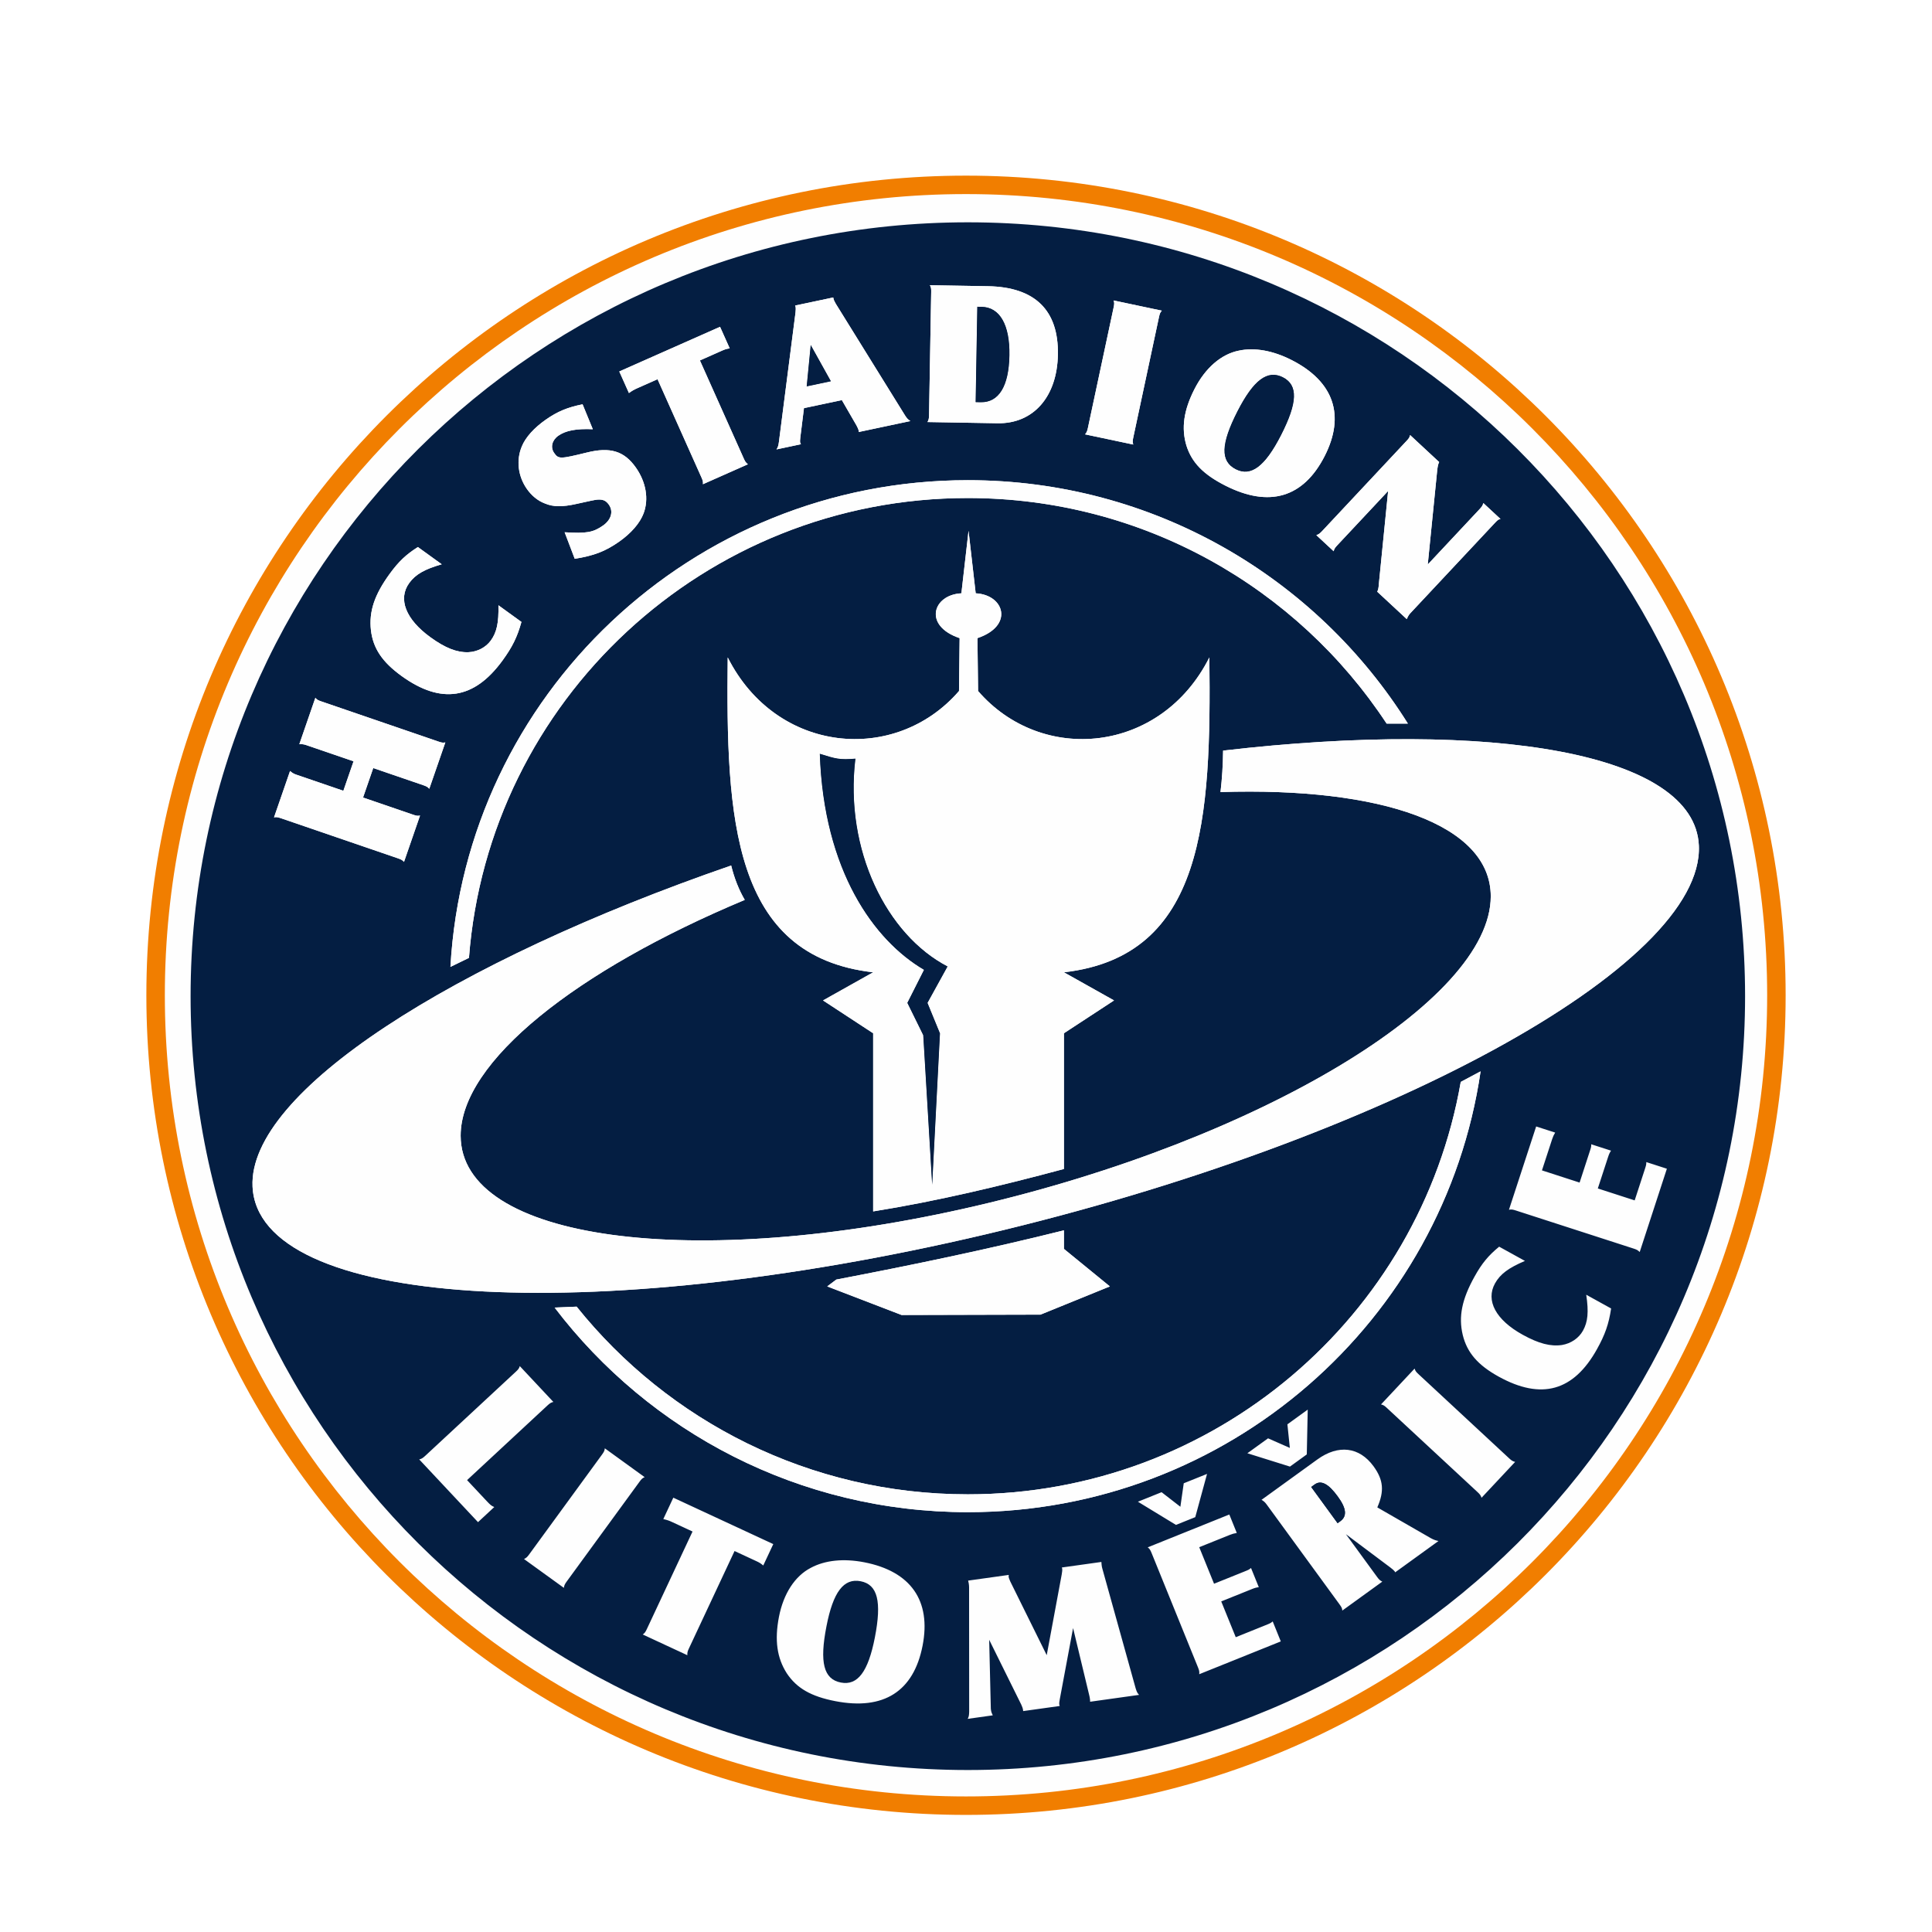 <?xml version="1.0" encoding="UTF-8"?>
<svg width="132px" height="132px" viewBox="0 0 132 132" version="1.1" xmlns="http://www.w3.org/2000/svg" xmlns:xlink="http://www.w3.org/1999/xlink">
    <title>Group 41</title>
    <defs>
        <filter x="-12.1%" y="-12.1%" width="124.1%" height="124.1%" filterUnits="objectBoundingBox" id="filter-1">
            <feOffset dx="0" dy="2" in="SourceAlpha" result="shadowOffsetOuter1"></feOffset>
            <feGaussianBlur stdDeviation="2.5" in="shadowOffsetOuter1" result="shadowBlurOuter1"></feGaussianBlur>
            <feColorMatrix values="0 0 0 0 0   0 0 0 0 0   0 0 0 0 0  0 0 0 0.25 0" type="matrix" in="shadowBlurOuter1" result="shadowMatrixOuter1"></feColorMatrix>
            <feMerge>
                <feMergeNode in="shadowMatrixOuter1"></feMergeNode>
                <feMergeNode in="SourceGraphic"></feMergeNode>
            </feMerge>
        </filter>
    </defs>
    <g id="Final" stroke="none" stroke-width="1" fill="none" fill-rule="evenodd">
        <g id="HP" transform="translate(-237, -39)">
            <g id="Group-41" filter="url(#filter-1)" transform="translate(247, 49)">
                <path d="M56,0.965 C86.395,0.965 111.035,25.605 111.035,56 C111.035,86.395 86.395,111.035 56,111.035 C25.605,111.035 0.965,86.395 0.965,56 C0.965,25.605 25.605,0.965 56,0.965 Z" id="Fill-17" fill="#FEFEFE"></path>
                <path d="M56,0.965 C86.395,0.965 111.035,25.605 111.035,56 C111.035,86.395 86.395,111.035 56,111.035 C25.605,111.035 0.965,86.395 0.965,56 C0.965,25.605 25.605,0.965 56,0.965 Z" id="Stroke-19" stroke="#FEFEFE" stroke-width="0.54"></path>
                <g id="Group-40">
                    <path d="M56.174,24.269 L55.685,28.536 C53.728,28.634 53.056,30.754 55.565,31.598 L55.523,35.213 C51.166,40.25 43.036,39.5 39.72,32.918 C39.594,43.916 40.027,53.324 49.657,54.431 L46.233,56.352 L49.657,58.595 L49.657,70.767 C54.001,70.071 58.346,69.035 62.69,67.868 L62.69,58.595 L66.115,56.352 L62.69,54.431 C72.32,53.324 72.752,43.916 72.628,32.918 C69.311,39.5 61.182,40.25 56.825,35.213 L56.782,31.598 C59.291,30.754 58.62,28.634 56.662,28.536 L56.174,24.269 Z M47.14,75.424 L47.14,75.424 L46.518,75.891 L51.599,77.843 L61.089,77.819 L65.829,75.891 L62.69,73.328 L62.69,72.061 C57.477,73.363 52.302,74.435 47.14,75.424 Z M73.388,42.116 L73.388,42.116 C73.495,41.219 73.555,40.274 73.567,39.284 C92.027,37.135 105.783,39.464 106.071,45.766 C106.446,53.981 84.558,65.916 57.345,72.333 C30.131,78.749 7.629,77.283 7.255,69.068 C6.959,62.602 20.926,53.706 39.956,47.135 C40.172,48.011 40.481,48.794 40.884,49.484 C29.389,54.294 21.473,60.533 21.473,65.592 C21.473,72.741 37.281,74.9 56.663,70.397 C76.044,65.895 91.853,56.391 91.853,49.242 C91.853,44.322 84.369,41.766 73.388,42.116 Z M46.012,39.501 L46.012,39.501 C47.101,39.84 47.355,39.925 48.445,39.834 C47.693,46.086 50.585,51.874 54.734,54.034 L53.365,56.52 L54.221,58.605 L53.689,68.945 L53.08,58.721 L51.996,56.52 L53.137,54.261 C49.707,52.256 46.274,47.472 46.012,39.501 L46.012,39.501 Z" id="Fill-20" fill="#FEFEFE"></path>
                    <path d="M14.805,42.49 L15.501,40.475 L18.923,41.648 C19.136,41.722 19.225,41.767 19.33,41.892 L20.426,38.724 C20.265,38.758 20.181,38.744 19.954,38.666 L11.954,35.923 C11.74,35.85 11.651,35.805 11.546,35.68 L10.45,38.848 C10.633,38.836 10.749,38.846 10.922,38.906 L14.157,40.014 L13.46,42.029 L10.225,40.921 C10.052,40.861 9.955,40.798 9.818,40.677 L8.722,43.845 C8.883,43.811 8.981,43.83 9.193,43.903 L17.195,46.645 C17.421,46.723 17.496,46.764 17.602,46.889 L18.698,43.721 C18.537,43.755 18.453,43.741 18.226,43.663 L14.805,42.49 Z M18.552,25.376 L18.552,25.376 L20.181,26.554 C19.015,26.888 18.395,27.237 17.964,27.827 C17.17,28.915 17.715,30.315 19.412,31.543 C20.426,32.276 21.211,32.584 21.993,32.561 C22.604,32.535 23.183,32.243 23.53,31.767 C23.936,31.211 24.084,30.555 24.054,29.355 L25.626,30.492 C25.339,31.533 24.995,32.22 24.325,33.138 C22.388,35.792 20.133,36.136 17.433,34.183 C16.112,33.227 15.49,32.292 15.344,31.06 C15.201,29.778 15.582,28.634 16.634,27.194 C17.238,26.366 17.746,25.884 18.552,25.376 Z M29.268,26.179 L29.268,26.179 C30.58,25.966 31.34,25.678 32.286,25.019 C33.116,24.44 33.724,23.74 33.974,23.069 C34.338,22.096 34.139,20.934 33.445,19.946 C32.646,18.81 31.686,18.52 30.078,18.923 C28.261,19.368 28.159,19.371 27.86,18.946 C27.593,18.567 27.711,18.074 28.149,17.768 C28.657,17.415 29.368,17.278 30.502,17.326 L29.803,15.623 C28.765,15.833 28.099,16.109 27.292,16.672 C26.496,17.227 25.906,17.878 25.654,18.498 C25.254,19.445 25.393,20.546 25.999,21.407 C26.322,21.866 26.736,22.211 27.229,22.398 C27.793,22.638 28.418,22.647 29.397,22.427 C30.302,22.223 30.648,22.153 30.793,22.138 C31.183,22.106 31.399,22.194 31.601,22.482 C31.924,22.941 31.762,23.516 31.196,23.91 C30.516,24.384 30.068,24.457 28.578,24.366 L29.268,26.179 Z M32.312,13.38 L32.312,13.38 L39.196,10.329 L39.855,11.801 C39.639,11.836 39.531,11.869 39.363,11.943 L37.82,12.627 L40.82,19.338 C40.906,19.53 40.959,19.613 41.099,19.72 L38.025,21.083 C38.045,20.921 38.018,20.825 37.926,20.62 L34.926,13.91 L33.511,14.537 C33.318,14.623 33.195,14.693 32.971,14.853 L32.312,13.38 Z M44.929,15.885 L44.929,15.885 L47.519,15.337 L48.523,17.074 C48.596,17.216 48.647,17.32 48.664,17.402 C48.668,17.416 48.676,17.457 48.674,17.515 L52.2,16.768 C52.05,16.671 51.961,16.59 51.828,16.374 L47.107,8.76 C47.037,8.632 46.969,8.517 46.946,8.407 L46.928,8.325 L44.325,8.876 C44.351,8.928 44.356,8.955 44.36,8.969 C44.374,9.037 44.373,9.166 44.353,9.343 L43.218,18.196 C43.185,18.447 43.15,18.555 43.053,18.705 L44.722,18.351 C44.696,18.299 44.674,18.261 44.671,18.247 C44.656,18.179 44.657,18.049 44.68,17.887 L44.929,15.885 Z M45.115,14.398 L45.115,14.398 L45.391,11.574 L46.769,14.048 L45.115,14.398 Z M53.532,7.486 L53.532,7.486 C53.613,7.628 53.626,7.712 53.622,7.95 L53.474,16.374 C53.471,16.584 53.455,16.682 53.368,16.835 L58.154,16.918 C60.604,16.96 62.227,15.11 62.278,12.223 C62.331,9.195 60.711,7.611 57.501,7.555 L53.532,7.486 Z M56.658,15.476 L56.658,15.476 L56.773,8.958 L57.068,8.963 C58.307,8.985 59.004,10.189 58.968,12.277 C58.931,14.38 58.249,15.504 57.01,15.482 L56.658,15.476 Z M66.088,8.529 L66.088,8.529 C66.141,8.684 66.135,8.783 66.087,9.003 L64.328,17.243 C64.284,17.449 64.25,17.542 64.136,17.676 L67.427,18.372 C67.376,18.204 67.383,18.105 67.427,17.899 L69.186,9.658 C69.233,9.439 69.267,9.346 69.379,9.226 L66.088,8.529 Z M78.238,12.596 L78.238,12.596 C76.971,11.953 75.713,11.724 74.628,11.96 C73.43,12.202 72.346,13.147 71.618,14.571 C70.869,16.032 70.703,17.253 71.059,18.441 C71.428,19.604 72.214,20.414 73.72,21.178 C76.718,22.699 79.047,22.006 80.499,19.171 C81.924,16.385 81.136,14.066 78.238,12.596 Z M77.65,13.776 L77.65,13.776 C78.703,14.311 78.663,15.502 77.519,17.738 C76.432,19.861 75.475,20.587 74.434,20.059 C73.368,19.518 73.402,18.34 74.553,16.092 C75.639,13.968 76.596,13.242 77.65,13.776 Z M84.841,21.546 L84.841,21.546 L81.365,25.257 C81.211,25.421 81.155,25.502 81.121,25.662 L79.936,24.563 C80.103,24.507 80.181,24.445 80.326,24.291 L86.096,18.129 C86.26,17.955 86.307,17.884 86.341,17.725 L88.328,19.569 C88.263,19.701 88.237,19.791 88.197,20.1 L87.548,26.57 L91.091,22.786 C91.245,22.622 91.301,22.541 91.346,22.371 L92.52,23.461 C92.381,23.485 92.342,23.506 92.13,23.732 L86.36,29.894 C86.254,30.006 86.197,30.108 86.115,30.299 L84.096,28.425 C84.161,28.294 84.188,28.204 84.207,27.896 L84.841,21.546 Z" id="Fill-21" fill="#FEFEFE"></path>
                    <path d="M22.658,91.998 L23.77,90.965 C23.574,90.879 23.516,90.838 23.247,90.551 L21.912,89.126 L27.401,84.029 C27.566,83.877 27.647,83.82 27.808,83.786 L25.512,81.335 C25.467,81.493 25.405,81.57 25.24,81.723 L19.061,87.459 C18.897,87.612 18.815,87.669 18.644,87.713 L22.658,91.998 Z M31.322,86.953 L31.322,86.953 L34.045,88.923 C33.893,88.986 33.824,89.057 33.692,89.239 L28.718,96.055 C28.594,96.225 28.547,96.313 28.525,96.487 L25.802,94.518 C25.962,94.443 26.031,94.371 26.155,94.201 L31.129,87.385 C31.261,87.204 31.307,87.116 31.322,86.953 Z M36.003,90.326 L36.003,90.326 L35.319,91.788 C35.587,91.85 35.72,91.897 35.912,91.986 L37.316,92.638 L34.198,99.295 C34.103,99.498 34.049,99.582 33.912,99.673 L36.962,101.089 C36.951,100.914 36.98,100.819 37.069,100.628 L40.187,93.971 L41.718,94.682 C41.884,94.759 41.981,94.818 42.148,94.958 L42.832,93.497 L36.003,90.326 Z M49.04,94.738 L49.04,94.738 C47.644,94.469 46.372,94.594 45.395,95.119 C44.31,95.68 43.529,96.886 43.223,98.455 C42.909,100.065 43.087,101.284 43.758,102.328 C44.435,103.344 45.414,103.908 47.073,104.228 C50.377,104.868 52.425,103.562 53.034,100.439 C53.633,97.37 52.233,95.357 49.04,94.738 Z M48.802,96.035 L48.802,96.035 C49.963,96.26 50.254,97.416 49.773,99.879 C49.316,102.218 48.598,103.179 47.451,102.957 C46.276,102.729 45.982,101.587 46.466,99.111 C46.922,96.771 47.641,95.81 48.802,96.035 Z M57.584,100.037 L57.584,100.037 L59.773,104.459 C59.835,104.592 59.88,104.713 59.895,104.824 L59.907,104.907 L62.403,104.558 C62.382,104.504 62.377,104.477 62.375,104.463 C62.363,104.379 62.373,104.251 62.408,104.09 L63.315,99.235 L64.416,103.809 C64.445,103.918 64.455,103.988 64.467,104.071 C64.471,104.099 64.482,104.182 64.48,104.268 L67.827,103.799 C67.712,103.688 67.67,103.595 67.595,103.364 L65.316,95.175 C65.288,95.08 65.282,95.038 65.265,94.914 L65.251,94.717 L62.546,95.096 C62.566,95.136 62.57,95.164 62.572,95.177 C62.584,95.26 62.573,95.389 62.541,95.564 L61.515,101.086 L59.027,96.055 C58.964,95.909 58.92,95.801 58.91,95.732 C58.909,95.718 58.915,95.66 58.921,95.603 L56.146,95.991 L56.188,96.184 C56.204,96.295 56.209,96.337 56.211,96.45 L56.218,104.956 C56.209,105.198 56.195,105.299 56.115,105.438 L57.83,105.198 C57.771,105.079 57.727,104.972 57.711,104.86 L57.695,104.749 L57.584,100.037 Z M68.416,93.719 L68.416,93.719 C68.548,93.817 68.597,93.903 68.682,94.111 L71.852,101.922 C71.93,102.117 71.954,102.214 71.934,102.388 L77.508,100.146 L76.955,98.781 C76.806,98.901 76.806,98.901 76.453,99.043 L74.43,99.857 L73.438,97.414 L75.527,96.573 C75.762,96.479 75.833,96.465 76.005,96.441 L75.473,95.129 C75.337,95.244 75.311,95.254 75.023,95.37 L72.948,96.205 L71.936,93.709 L74.037,92.864 C74.207,92.796 74.303,92.772 74.501,92.737 L73.991,91.476 L68.416,93.719 Z M72.47,88.701 L72.47,88.701 L71.664,91.656 L70.345,92.186 L67.744,90.602 L69.363,89.951 L70.647,90.946 L70.877,89.342 L72.47,88.701 Z M81.956,92.819 L81.956,92.819 L84.091,95.745 C84.215,95.915 84.285,95.986 84.444,96.062 L81.71,98.039 C81.704,97.888 81.666,97.812 81.517,97.608 L76.543,90.791 C76.427,90.633 76.338,90.558 76.19,90.475 L80.006,87.715 C81.441,86.676 82.874,86.852 83.843,88.179 C84.521,89.109 84.591,89.873 84.102,90.99 L87.758,93.092 C87.991,93.219 88.098,93.246 88.283,93.285 L85.321,95.428 C85.308,95.385 85.299,95.374 85.291,95.363 C85.25,95.306 85.144,95.209 84.991,95.094 L81.956,92.819 Z M81.39,92.068 L81.39,92.068 L81.572,91.936 C82.051,91.59 81.994,91.059 81.398,90.242 C80.761,89.369 80.258,89.109 79.825,89.422 L79.586,89.596 L81.39,92.068 Z M79.348,84.309 L79.348,84.309 L77.959,85.314 L78.125,86.926 L76.637,86.27 L75.225,87.292 L78.134,88.202 L79.285,87.37 L79.348,84.309 Z M84.355,83.955 L84.355,83.955 C84.515,83.989 84.597,84.046 84.762,84.199 L90.951,89.945 C91.105,90.088 91.167,90.165 91.223,90.332 L93.518,87.882 C93.347,87.838 93.265,87.781 93.111,87.638 L86.923,81.892 C86.757,81.74 86.695,81.662 86.65,81.505 L84.355,83.955 Z M92.428,73.178 L92.428,73.178 L94.189,74.15 C93.073,74.624 92.499,75.045 92.145,75.682 C91.489,76.859 92.202,78.182 94.036,79.195 C95.133,79.8 95.949,80.01 96.724,79.892 C97.326,79.792 97.865,79.433 98.152,78.917 C98.486,78.317 98.552,77.648 98.376,76.461 L100.076,77.399 C99.919,78.466 99.66,79.189 99.108,80.183 C97.511,83.052 95.314,83.667 92.396,82.056 C90.967,81.267 90.235,80.414 89.94,79.21 C89.64,77.955 89.88,76.773 90.747,75.215 C91.245,74.32 91.69,73.781 92.428,73.178 Z M93.097,70.655 L93.097,70.655 C93.257,70.618 93.355,70.635 93.569,70.705 L101.617,73.308 C101.818,73.373 101.907,73.416 102.029,73.544 L103.886,67.851 L102.481,67.396 C102.477,67.587 102.477,67.587 102.36,67.947 L101.686,70.014 L99.168,69.199 L99.864,67.066 C99.943,66.826 99.977,66.764 100.069,66.616 L98.717,66.179 C98.719,66.356 98.71,66.383 98.614,66.676 L97.923,68.796 L95.351,67.965 L96.052,65.818 C96.109,65.645 96.152,65.556 96.254,65.382 L94.954,64.962 L93.097,70.655 Z" id="Fill-22" fill="#FEFEFE"></path>
                    <path d="M56.125,20.808 C68.812,20.808 79.938,27.454 86.191,37.439 L84.739,37.439 C78.632,28.159 68.098,22.027 56.125,22.027 C38.134,22.027 23.384,35.873 22.041,53.444 L20.775,54.061 C21.817,35.525 37.248,20.808 56.125,20.808 Z M91.158,61.198 L91.158,61.198 C88.66,78.231 73.926,91.316 56.125,91.316 C44.6,91.316 34.361,85.829 27.895,77.338 L29.397,77.274 C35.661,85.088 45.306,90.097 56.125,90.097 C72.996,90.097 87.013,77.923 89.803,61.92 L91.158,61.198 Z" id="Fill-23" fill="#FEFEFE"></path>
                    <path d="M7.255,69.068 C6.959,62.602 20.926,53.706 39.955,47.135 C40.172,48.011 40.481,48.795 40.885,49.483 C29.389,54.294 21.473,60.532 21.473,65.592 C21.473,72.741 37.282,74.9 56.663,70.397 C76.045,65.894 91.853,56.391 91.853,49.242 C91.853,44.322 84.368,41.766 73.388,42.116 C73.495,41.219 73.555,40.274 73.567,39.284 C92.027,37.134 105.783,39.464 106.071,45.766 C106.446,53.981 84.557,65.915 57.345,72.334 C30.131,78.749 7.629,77.283 7.255,69.068 Z M25.513,81.335 L25.513,81.335 L27.808,83.785 C27.647,83.82 27.565,83.877 27.4,84.029 L21.912,89.126 L23.247,90.551 C23.517,90.838 23.575,90.88 23.77,90.966 L22.659,91.998 L18.643,87.713 C18.815,87.669 18.897,87.612 19.061,87.459 L25.24,81.723 C25.405,81.571 25.468,81.492 25.513,81.335 Z M26.155,94.201 L26.155,94.201 C26.031,94.371 25.961,94.444 25.802,94.518 L28.525,96.487 C28.547,96.314 28.594,96.225 28.718,96.055 L33.692,89.239 C33.824,89.057 33.893,88.986 34.045,88.923 L31.322,86.953 C31.308,87.117 31.261,87.203 31.129,87.385 L26.155,94.201 Z M34.198,99.295 L34.198,99.295 L37.316,92.638 L35.912,91.987 C35.72,91.897 35.588,91.85 35.319,91.788 L36.003,90.326 L42.833,93.497 L42.148,94.959 C41.98,94.819 41.884,94.759 41.718,94.682 L40.187,93.971 L37.069,100.628 C36.979,100.819 36.951,100.914 36.961,101.089 L33.912,99.673 C34.049,99.582 34.103,99.498 34.198,99.295 Z M3.022,56.062 L3.022,56.062 C3.022,85.257 26.803,108.933 56.125,108.933 C85.448,108.933 109.229,85.257 109.229,56.062 C109.229,26.867 85.448,3.189 56.125,3.189 C26.803,3.189 3.022,26.867 3.022,56.062 Z M20.775,54.06 L20.775,54.06 L22.041,53.444 C23.384,35.873 38.133,22.027 56.125,22.027 C68.098,22.027 78.633,28.159 84.739,37.439 L86.191,37.439 C79.938,27.455 68.812,20.808 56.125,20.808 C37.248,20.808 21.817,35.525 20.775,54.06 Z M49.657,70.767 L49.657,70.767 C54.001,70.071 58.346,69.035 62.691,67.868 L62.691,58.595 L66.114,56.353 L62.691,54.431 C72.32,53.325 72.752,43.916 72.627,32.918 C69.311,39.499 61.182,40.25 56.825,35.213 L56.782,31.599 C59.291,30.754 58.62,28.635 56.662,28.537 L56.173,24.269 L55.685,28.537 C53.728,28.635 53.056,30.754 55.564,31.599 L55.522,35.213 C51.166,40.25 43.037,39.499 39.72,32.918 C39.595,43.916 40.027,53.325 49.657,54.431 L46.233,56.353 L49.657,58.595 L49.657,70.767 Z M56.125,90.097 L56.125,90.097 C45.306,90.097 35.661,85.089 29.397,77.274 L27.894,77.338 C34.361,85.829 44.6,91.316 56.125,91.316 C73.925,91.316 88.66,78.231 91.159,61.198 L89.803,61.92 C87.013,77.923 72.996,90.097 56.125,90.097 Z M93.096,70.655 L93.096,70.655 C93.257,70.617 93.354,70.635 93.569,70.705 L101.617,73.308 C101.817,73.373 101.907,73.416 102.029,73.543 L103.886,67.851 L102.481,67.397 C102.477,67.587 102.477,67.587 102.36,67.947 L101.686,70.014 L99.168,69.199 L99.864,67.066 C99.942,66.827 99.978,66.763 100.07,66.616 L98.717,66.18 C98.719,66.357 98.71,66.383 98.614,66.676 L97.923,68.797 L95.351,67.964 L96.052,65.818 C96.108,65.645 96.152,65.556 96.254,65.382 L94.955,64.963 L93.096,70.655 Z M46.519,75.891 L46.519,75.891 L51.599,77.844 L61.089,77.819 L65.829,75.891 L62.691,73.328 L62.691,72.06 C57.476,73.362 52.302,74.436 47.14,75.424 L46.519,75.891 Z M45.396,95.119 L45.396,95.119 C46.373,94.593 47.644,94.469 49.041,94.738 C52.233,95.356 53.633,97.37 53.033,100.439 C52.425,103.562 50.377,104.868 47.073,104.228 C45.415,103.907 44.435,103.344 43.758,102.328 C43.087,101.284 42.909,100.065 43.223,98.454 C43.53,96.887 44.309,95.68 45.396,95.119 Z M56.217,104.956 L56.217,104.956 L56.211,96.449 C56.209,96.337 56.204,96.295 56.188,96.184 L56.147,95.991 L58.921,95.603 C58.915,95.661 58.909,95.718 58.911,95.732 C58.921,95.802 58.963,95.908 59.027,96.055 L61.515,101.087 L62.541,95.564 C62.573,95.389 62.584,95.26 62.572,95.177 C62.571,95.164 62.566,95.136 62.545,95.096 L65.25,94.717 L65.265,94.914 C65.282,95.038 65.288,95.08 65.316,95.175 L67.595,103.364 C67.67,103.595 67.711,103.688 67.827,103.799 L64.48,104.268 C64.483,104.182 64.47,104.098 64.466,104.071 C64.455,103.987 64.445,103.919 64.416,103.809 L63.316,99.234 L62.409,104.09 C62.374,104.251 62.364,104.379 62.375,104.463 C62.378,104.477 62.382,104.505 62.403,104.558 L59.907,104.907 L59.896,104.824 C59.88,104.712 59.835,104.592 59.773,104.459 L57.584,100.036 L57.696,104.749 L57.711,104.86 C57.727,104.972 57.771,105.079 57.829,105.197 L56.114,105.438 C56.195,105.299 56.208,105.199 56.217,104.956 Z M68.682,94.111 L68.682,94.111 C68.597,93.903 68.547,93.817 68.416,93.719 L73.991,91.475 L74.501,92.737 C74.304,92.772 74.207,92.795 74.037,92.864 L71.935,93.709 L72.947,96.205 L75.023,95.37 C75.31,95.255 75.337,95.245 75.473,95.129 L76.005,96.442 C75.832,96.465 75.762,96.479 75.527,96.573 L73.438,97.413 L74.43,99.858 L76.454,99.043 C76.806,98.901 76.806,98.901 76.955,98.781 L77.508,100.146 L71.934,102.388 C71.955,102.214 71.93,102.117 71.851,101.922 L68.682,94.111 Z M70.877,89.342 L70.877,89.342 L72.469,88.702 L71.664,91.656 L70.345,92.186 L67.746,90.602 L69.363,89.951 L70.647,90.946 L70.877,89.342 Z M76.19,90.474 L76.19,90.474 L80.005,87.715 C81.44,86.677 82.874,86.852 83.842,88.178 C84.521,89.109 84.591,89.873 84.102,90.99 L87.757,93.092 C87.991,93.219 88.098,93.246 88.282,93.286 L85.321,95.428 C85.307,95.385 85.299,95.374 85.29,95.363 C85.25,95.306 85.145,95.209 84.991,95.095 L81.956,92.82 L84.091,95.746 C84.215,95.915 84.285,95.985 84.443,96.062 L81.71,98.039 C81.703,97.888 81.665,97.812 81.515,97.607 L76.543,90.792 C76.427,90.632 76.338,90.558 76.19,90.474 Z M77.959,85.314 L77.959,85.314 L79.348,84.309 L79.284,87.37 L78.134,88.202 L75.224,87.291 L76.638,86.271 L78.126,86.926 L77.959,85.314 Z M84.355,83.955 L84.355,83.955 L86.65,81.505 C86.695,81.663 86.757,81.74 86.923,81.893 L93.111,87.639 C93.266,87.782 93.347,87.839 93.519,87.882 L91.223,90.332 C91.168,90.166 91.105,90.088 90.951,89.945 L84.761,84.2 C84.597,84.046 84.515,83.989 84.355,83.955 Z M90.748,75.215 L90.748,75.215 C89.879,76.773 89.64,77.955 89.939,79.21 C90.235,80.414 90.967,81.267 92.396,82.056 C95.314,83.666 97.51,83.052 99.108,80.183 C99.661,79.189 99.918,78.466 100.076,77.399 L98.376,76.46 C98.553,77.649 98.486,78.316 98.152,78.917 C97.865,79.433 97.326,79.792 96.724,79.893 C95.949,80.01 95.132,79.8 94.037,79.195 C92.202,78.183 91.489,76.859 92.145,75.683 C92.5,75.045 93.073,74.624 94.189,74.15 L92.427,73.177 C91.69,73.78 91.244,74.32 90.748,75.215 Z M17.195,46.645 L17.195,46.645 C17.42,46.723 17.496,46.764 17.602,46.888 L18.698,43.721 C18.537,43.755 18.453,43.741 18.226,43.663 L14.804,42.49 L15.501,40.475 L18.923,41.648 C19.136,41.722 19.224,41.767 19.33,41.892 L20.426,38.724 C20.265,38.758 20.181,38.744 19.954,38.666 L11.954,35.923 C11.739,35.85 11.651,35.805 11.545,35.679 L10.451,38.848 C10.633,38.836 10.749,38.846 10.922,38.906 L14.156,40.014 L13.46,42.029 L10.225,40.921 C10.053,40.861 9.955,40.798 9.817,40.678 L8.723,43.845 C8.883,43.811 8.98,43.83 9.193,43.902 L17.195,46.645 Z M17.433,34.183 L17.433,34.183 C16.112,33.227 15.489,32.293 15.344,31.061 C15.2,29.778 15.583,28.635 16.634,27.194 C17.238,26.366 17.745,25.884 18.552,25.376 L20.181,26.554 C19.015,26.888 18.395,27.238 17.965,27.827 C17.17,28.916 17.715,30.315 19.412,31.542 C20.426,32.276 21.211,32.584 21.994,32.562 C22.604,32.535 23.183,32.242 23.531,31.767 C23.936,31.211 24.083,30.555 24.054,29.355 L25.627,30.493 C25.339,31.533 24.995,32.219 24.325,33.138 C22.388,35.792 20.133,36.136 17.433,34.183 Z M32.286,25.019 L32.286,25.019 C31.341,25.678 30.58,25.966 29.268,26.179 L28.578,24.366 C30.069,24.456 30.516,24.384 31.197,23.91 C31.762,23.516 31.924,22.941 31.6,22.482 C31.399,22.194 31.183,22.105 30.793,22.138 C30.648,22.153 30.302,22.223 29.397,22.426 C28.418,22.647 27.793,22.638 27.228,22.398 C26.735,22.211 26.322,21.866 25.998,21.406 C25.393,20.546 25.254,19.445 25.654,18.498 C25.906,17.878 26.496,17.227 27.292,16.671 C28.1,16.108 28.766,15.833 29.803,15.623 L30.502,17.325 C29.369,17.278 28.657,17.414 28.149,17.767 C27.711,18.074 27.593,18.567 27.86,18.946 C28.159,19.371 28.26,19.368 30.078,18.923 C31.686,18.52 32.645,18.81 33.444,19.947 C34.139,20.934 34.339,22.095 33.975,23.069 C33.724,23.74 33.116,24.44 32.286,25.019 Z M32.971,14.853 L32.971,14.853 L32.312,13.38 L39.196,10.329 L39.855,11.801 C39.638,11.835 39.53,11.868 39.364,11.942 L37.819,12.627 L40.82,19.337 C40.906,19.53 40.959,19.614 41.099,19.72 L38.026,21.083 C38.045,20.921 38.018,20.825 37.926,20.621 L34.926,13.91 L33.511,14.537 C33.317,14.623 33.194,14.693 32.971,14.853 Z M44.722,18.35 L44.722,18.35 L43.053,18.705 C43.151,18.555 43.185,18.448 43.218,18.197 L44.353,9.343 C44.372,9.166 44.374,9.037 44.36,8.969 C44.356,8.956 44.351,8.927 44.325,8.876 L46.929,8.325 L46.946,8.407 C46.969,8.517 47.036,8.632 47.107,8.76 L51.828,16.374 C51.96,16.59 52.049,16.671 52.2,16.768 L48.673,17.515 C48.676,17.457 48.667,17.416 48.664,17.402 C48.646,17.321 48.596,17.216 48.523,17.074 L47.519,15.337 L44.929,15.885 L44.681,17.887 C44.657,18.05 44.656,18.178 44.671,18.248 C44.673,18.261 44.696,18.3 44.722,18.35 Z M53.622,7.95 L53.622,7.95 C53.627,7.712 53.614,7.627 53.532,7.487 L57.501,7.555 C60.712,7.611 62.33,9.195 62.279,12.223 C62.228,15.11 60.603,16.96 58.154,16.918 L53.368,16.835 C53.455,16.682 53.471,16.584 53.475,16.374 L53.622,7.95 Z M66.087,9.003 L66.087,9.003 C66.135,8.783 66.142,8.684 66.087,8.529 L69.379,9.226 C69.267,9.346 69.233,9.439 69.186,9.658 L67.427,17.899 C67.383,18.106 67.376,18.204 67.427,18.372 L64.135,17.676 C64.25,17.542 64.284,17.449 64.328,17.243 L66.087,9.003 Z M71.059,18.441 L71.059,18.441 C70.703,17.253 70.869,16.032 71.617,14.571 C72.346,13.146 73.43,12.202 74.628,11.96 C75.713,11.723 76.971,11.953 78.238,12.595 C81.136,14.066 81.925,16.385 80.499,19.171 C79.048,22.005 76.717,22.699 73.72,21.178 C72.214,20.414 71.428,19.604 71.059,18.441 Z M81.12,25.662 L81.12,25.662 L79.937,24.562 C80.104,24.507 80.181,24.444 80.326,24.291 L86.096,18.129 C86.26,17.955 86.308,17.885 86.342,17.724 L88.328,19.57 C88.263,19.701 88.237,19.79 88.197,20.1 L87.549,26.569 L91.092,22.786 C91.244,22.622 91.301,22.54 91.346,22.371 L92.52,23.46 C92.382,23.485 92.342,23.507 92.13,23.732 L86.359,29.894 C86.254,30.006 86.197,30.107 86.115,30.3 L84.096,28.426 C84.16,28.294 84.187,28.204 84.208,27.895 L84.841,21.546 L81.365,25.257 C81.212,25.421 81.155,25.502 81.12,25.662 L81.12,25.662 Z" id="Fill-24" fill="#041E42"></path>
                    <path d="M56.772,8.959 L56.659,15.475 L57.01,15.482 C58.249,15.503 58.931,14.38 58.967,12.277 C59.004,10.189 58.307,8.985 57.068,8.963 L56.772,8.959 Z" id="Fill-25" fill="#041E42"></path>
                    <polygon id="Fill-26" fill="#041E42" points="46.768 14.048 45.391 11.574 45.116 14.398"></polygon>
                    <path d="M74.552,16.092 C73.403,18.34 73.367,19.519 74.435,20.058 C75.475,20.587 76.432,19.86 77.519,17.737 C78.662,15.501 78.703,14.311 77.65,13.776 C76.596,13.241 75.64,13.968 74.552,16.092" id="Fill-27" fill="#041E42"></path>
                    <path d="M49.773,99.879 C50.253,97.416 49.963,96.26 48.802,96.035 C47.641,95.81 46.922,96.771 46.467,99.111 C45.982,101.588 46.276,102.73 47.45,102.956 C48.598,103.179 49.316,102.218 49.773,99.879" id="Fill-28" fill="#041E42"></path>
                    <path d="M79.586,89.595 L81.389,92.068 L81.572,91.936 C82.05,91.589 81.995,91.059 81.397,90.241 C80.762,89.369 80.257,89.109 79.825,89.422 L79.586,89.595 Z" id="Fill-29" fill="#041E42"></path>
                    <path d="M54.735,54.034 C50.585,51.874 47.693,46.086 48.444,39.834 C47.356,39.925 47.101,39.841 46.012,39.502 C46.274,47.472 49.707,52.256 53.137,54.261 L51.996,56.519 L53.079,58.721 L53.689,68.945 L54.221,58.605 L53.365,56.519 L54.735,54.034 Z" id="Fill-30" fill="#041E42"></path>
                    <path d="M56.174,24.269 L55.685,28.536 C53.728,28.634 53.056,30.754 55.565,31.598 L55.523,35.213 C51.166,40.25 43.036,39.5 39.72,32.918 C39.594,43.916 40.027,53.324 49.657,54.431 L46.233,56.352 L49.657,58.595 L49.657,70.767 C54.001,70.071 58.346,69.035 62.69,67.868 L62.69,58.595 L66.115,56.352 L62.69,54.431 C72.32,53.324 72.752,43.916 72.628,32.918 C69.311,39.5 61.182,40.25 56.825,35.213 L56.782,31.598 C59.291,30.754 58.62,28.634 56.662,28.536 L56.174,24.269 Z M47.14,75.424 L47.14,75.424 L46.518,75.891 L51.599,77.843 L61.089,77.819 L65.829,75.891 L62.69,73.328 L62.69,72.061 C57.477,73.363 52.302,74.435 47.14,75.424 Z M73.388,42.116 L73.388,42.116 C73.495,41.219 73.555,40.274 73.567,39.284 C92.027,37.135 105.783,39.464 106.071,45.766 C106.446,53.981 84.558,65.916 57.345,72.333 C30.131,78.749 7.629,77.283 7.255,69.068 C6.959,62.602 20.926,53.706 39.956,47.135 C40.172,48.011 40.481,48.794 40.884,49.484 C29.389,54.294 21.473,60.533 21.473,65.592 C21.473,72.741 37.281,74.9 56.663,70.397 C76.044,65.895 91.853,56.391 91.853,49.242 C91.853,44.322 84.369,41.766 73.388,42.116 Z M46.012,39.501 L46.012,39.501 C47.101,39.84 47.355,39.925 48.445,39.834 C47.693,46.086 50.585,51.874 54.734,54.034 L53.365,56.52 L54.221,58.605 L53.689,68.945 L53.08,58.721 L51.996,56.52 L53.137,54.261 C49.707,52.256 46.274,47.472 46.012,39.501 L46.012,39.501 Z" id="Fill-31" fill="#FEFEFE"></path>
                    <path d="M14.805,42.49 L15.501,40.475 L18.923,41.648 C19.136,41.722 19.225,41.767 19.33,41.892 L20.426,38.724 C20.265,38.758 20.181,38.744 19.954,38.666 L11.954,35.923 C11.74,35.85 11.651,35.805 11.546,35.68 L10.45,38.848 C10.633,38.836 10.749,38.846 10.922,38.906 L14.157,40.014 L13.46,42.029 L10.225,40.921 C10.052,40.861 9.955,40.798 9.818,40.677 L8.722,43.845 C8.883,43.811 8.981,43.83 9.193,43.903 L17.195,46.645 C17.421,46.723 17.496,46.764 17.602,46.889 L18.698,43.721 C18.537,43.755 18.453,43.741 18.226,43.663 L14.805,42.49 Z M18.552,25.376 L18.552,25.376 L20.181,26.554 C19.015,26.888 18.395,27.237 17.964,27.827 C17.17,28.915 17.715,30.315 19.412,31.543 C20.426,32.276 21.211,32.584 21.993,32.561 C22.604,32.535 23.183,32.243 23.53,31.767 C23.936,31.211 24.084,30.555 24.054,29.355 L25.626,30.492 C25.339,31.533 24.995,32.22 24.325,33.138 C22.388,35.792 20.133,36.136 17.433,34.183 C16.112,33.227 15.49,32.292 15.344,31.06 C15.201,29.778 15.582,28.634 16.634,27.194 C17.238,26.366 17.746,25.884 18.552,25.376 Z M29.268,26.179 L29.268,26.179 C30.58,25.966 31.34,25.678 32.286,25.019 C33.116,24.44 33.724,23.74 33.974,23.069 C34.338,22.096 34.139,20.934 33.445,19.946 C32.646,18.81 31.686,18.52 30.078,18.923 C28.261,19.368 28.159,19.371 27.86,18.946 C27.593,18.567 27.711,18.074 28.149,17.768 C28.657,17.415 29.368,17.278 30.502,17.326 L29.803,15.623 C28.765,15.833 28.099,16.109 27.292,16.672 C26.496,17.227 25.906,17.878 25.654,18.498 C25.254,19.445 25.393,20.546 25.999,21.407 C26.322,21.866 26.736,22.211 27.229,22.398 C27.793,22.638 28.418,22.647 29.397,22.427 C30.302,22.223 30.648,22.153 30.793,22.138 C31.183,22.106 31.399,22.194 31.601,22.482 C31.924,22.941 31.762,23.516 31.196,23.91 C30.516,24.384 30.068,24.457 28.578,24.366 L29.268,26.179 Z M32.312,13.38 L32.312,13.38 L39.196,10.329 L39.855,11.801 C39.639,11.836 39.531,11.869 39.363,11.943 L37.82,12.627 L40.82,19.338 C40.906,19.53 40.959,19.613 41.099,19.72 L38.025,21.083 C38.045,20.921 38.018,20.825 37.926,20.62 L34.926,13.91 L33.511,14.537 C33.318,14.623 33.195,14.693 32.971,14.853 L32.312,13.38 Z M44.929,15.885 L44.929,15.885 L47.519,15.337 L48.523,17.074 C48.596,17.216 48.647,17.32 48.664,17.402 C48.668,17.416 48.676,17.457 48.674,17.515 L52.2,16.768 C52.05,16.671 51.961,16.59 51.828,16.374 L47.107,8.76 C47.037,8.632 46.969,8.517 46.946,8.407 L46.928,8.325 L44.325,8.876 C44.351,8.928 44.356,8.955 44.36,8.969 C44.374,9.037 44.373,9.166 44.353,9.343 L43.218,18.196 C43.185,18.447 43.15,18.555 43.053,18.705 L44.722,18.351 C44.696,18.299 44.674,18.261 44.671,18.247 C44.656,18.179 44.657,18.049 44.68,17.887 L44.929,15.885 Z M45.115,14.398 L45.115,14.398 L45.391,11.574 L46.769,14.048 L45.115,14.398 Z M53.532,7.486 L53.532,7.486 C53.613,7.628 53.626,7.712 53.622,7.95 L53.474,16.374 C53.471,16.584 53.455,16.682 53.368,16.835 L58.154,16.918 C60.604,16.96 62.227,15.11 62.278,12.223 C62.331,9.195 60.711,7.611 57.501,7.555 L53.532,7.486 Z M56.658,15.476 L56.658,15.476 L56.773,8.958 L57.068,8.963 C58.307,8.985 59.004,10.189 58.968,12.277 C58.931,14.38 58.249,15.504 57.01,15.482 L56.658,15.476 Z M66.088,8.529 L66.088,8.529 C66.141,8.684 66.135,8.783 66.087,9.003 L64.328,17.243 C64.284,17.449 64.25,17.542 64.136,17.676 L67.427,18.372 C67.376,18.204 67.383,18.105 67.427,17.899 L69.186,9.658 C69.233,9.439 69.267,9.346 69.379,9.226 L66.088,8.529 Z M78.238,12.596 L78.238,12.596 C76.971,11.953 75.713,11.724 74.628,11.96 C73.43,12.202 72.346,13.147 71.618,14.571 C70.869,16.032 70.703,17.253 71.059,18.441 C71.428,19.604 72.214,20.414 73.72,21.178 C76.718,22.699 79.047,22.006 80.499,19.171 C81.924,16.385 81.136,14.066 78.238,12.596 Z M77.65,13.776 L77.65,13.776 C78.703,14.311 78.663,15.502 77.519,17.738 C76.432,19.861 75.475,20.587 74.434,20.059 C73.368,19.518 73.402,18.34 74.553,16.092 C75.639,13.968 76.596,13.242 77.65,13.776 Z M84.841,21.546 L84.841,21.546 L81.365,25.257 C81.211,25.421 81.155,25.502 81.121,25.662 L79.936,24.563 C80.103,24.507 80.181,24.445 80.326,24.291 L86.096,18.129 C86.26,17.955 86.307,17.884 86.341,17.725 L88.328,19.569 C88.263,19.701 88.237,19.791 88.197,20.1 L87.548,26.57 L91.091,22.786 C91.245,22.622 91.301,22.541 91.346,22.371 L92.52,23.461 C92.381,23.485 92.342,23.506 92.13,23.732 L86.36,29.894 C86.254,30.006 86.197,30.108 86.115,30.299 L84.096,28.425 C84.161,28.294 84.188,28.204 84.207,27.896 L84.841,21.546 Z" id="Fill-32" fill="#FEFEFE"></path>
                    <path d="M56.125,20.808 C68.812,20.808 79.938,27.454 86.191,37.439 L84.739,37.439 C78.632,28.159 68.098,22.027 56.125,22.027 C38.134,22.027 23.384,35.873 22.041,53.444 L20.775,54.061 C21.817,35.525 37.248,20.808 56.125,20.808 Z M91.158,61.198 L91.158,61.198 C88.66,78.231 73.926,91.316 56.125,91.316 C44.6,91.316 34.361,85.829 27.895,77.338 L29.397,77.274 C35.661,85.088 45.306,90.097 56.125,90.097 C72.996,90.097 87.013,77.923 89.803,61.92 L91.158,61.198 Z" id="Fill-33" fill="#FEFEFE"></path>
                    <path d="M56.772,8.959 L56.659,15.475 L57.01,15.482 C58.249,15.503 58.931,14.38 58.967,12.277 C59.004,10.189 58.307,8.985 57.068,8.963 L56.772,8.959 Z" id="Fill-34" fill="#041E42"></path>
                    <polygon id="Fill-35" fill="#041E42" points="46.768 14.048 45.391 11.574 45.116 14.398"></polygon>
                    <path d="M74.552,16.092 C73.403,18.34 73.367,19.519 74.435,20.058 C75.475,20.587 76.432,19.86 77.519,17.737 C78.662,15.501 78.703,14.311 77.65,13.776 C76.596,13.241 75.64,13.968 74.552,16.092" id="Fill-36" fill="#041E42"></path>
                    <path d="M79.586,89.595 L81.389,92.068 L81.572,91.936 C82.05,91.589 81.995,91.059 81.397,90.241 C80.762,89.369 80.257,89.109 79.825,89.422 L79.586,89.595 Z" id="Fill-37" fill="#041E42"></path>
                    <path d="M54.735,54.034 C50.585,51.874 47.693,46.086 48.444,39.834 C47.356,39.925 47.101,39.841 46.012,39.502 C46.274,47.472 49.707,52.256 53.137,54.261 L51.996,56.519 L53.079,58.721 L53.689,68.945 L54.221,58.605 L53.365,56.519 L54.735,54.034 Z" id="Fill-38" fill="#041E42"></path>
                    <path d="M55.999,1.26 C86.226,1.26 110.738,25.774 110.738,56 C110.738,86.226 86.226,110.738 55.999,110.738 C25.774,110.738 1.262,86.226 1.262,56 C1.262,25.774 25.774,1.26 55.999,1.26 Z M55.999,0 L55.999,0 C25.077,0 0,25.079 0,56 C0,86.921 25.077,112 55.999,112 C86.92,112 112,86.921 112,56 C112,25.079 86.92,0 55.999,0 L55.999,0 Z" id="Fill-39" fill="#F17E00"></path>
                </g>
            </g>
        </g>
    </g>
</svg>